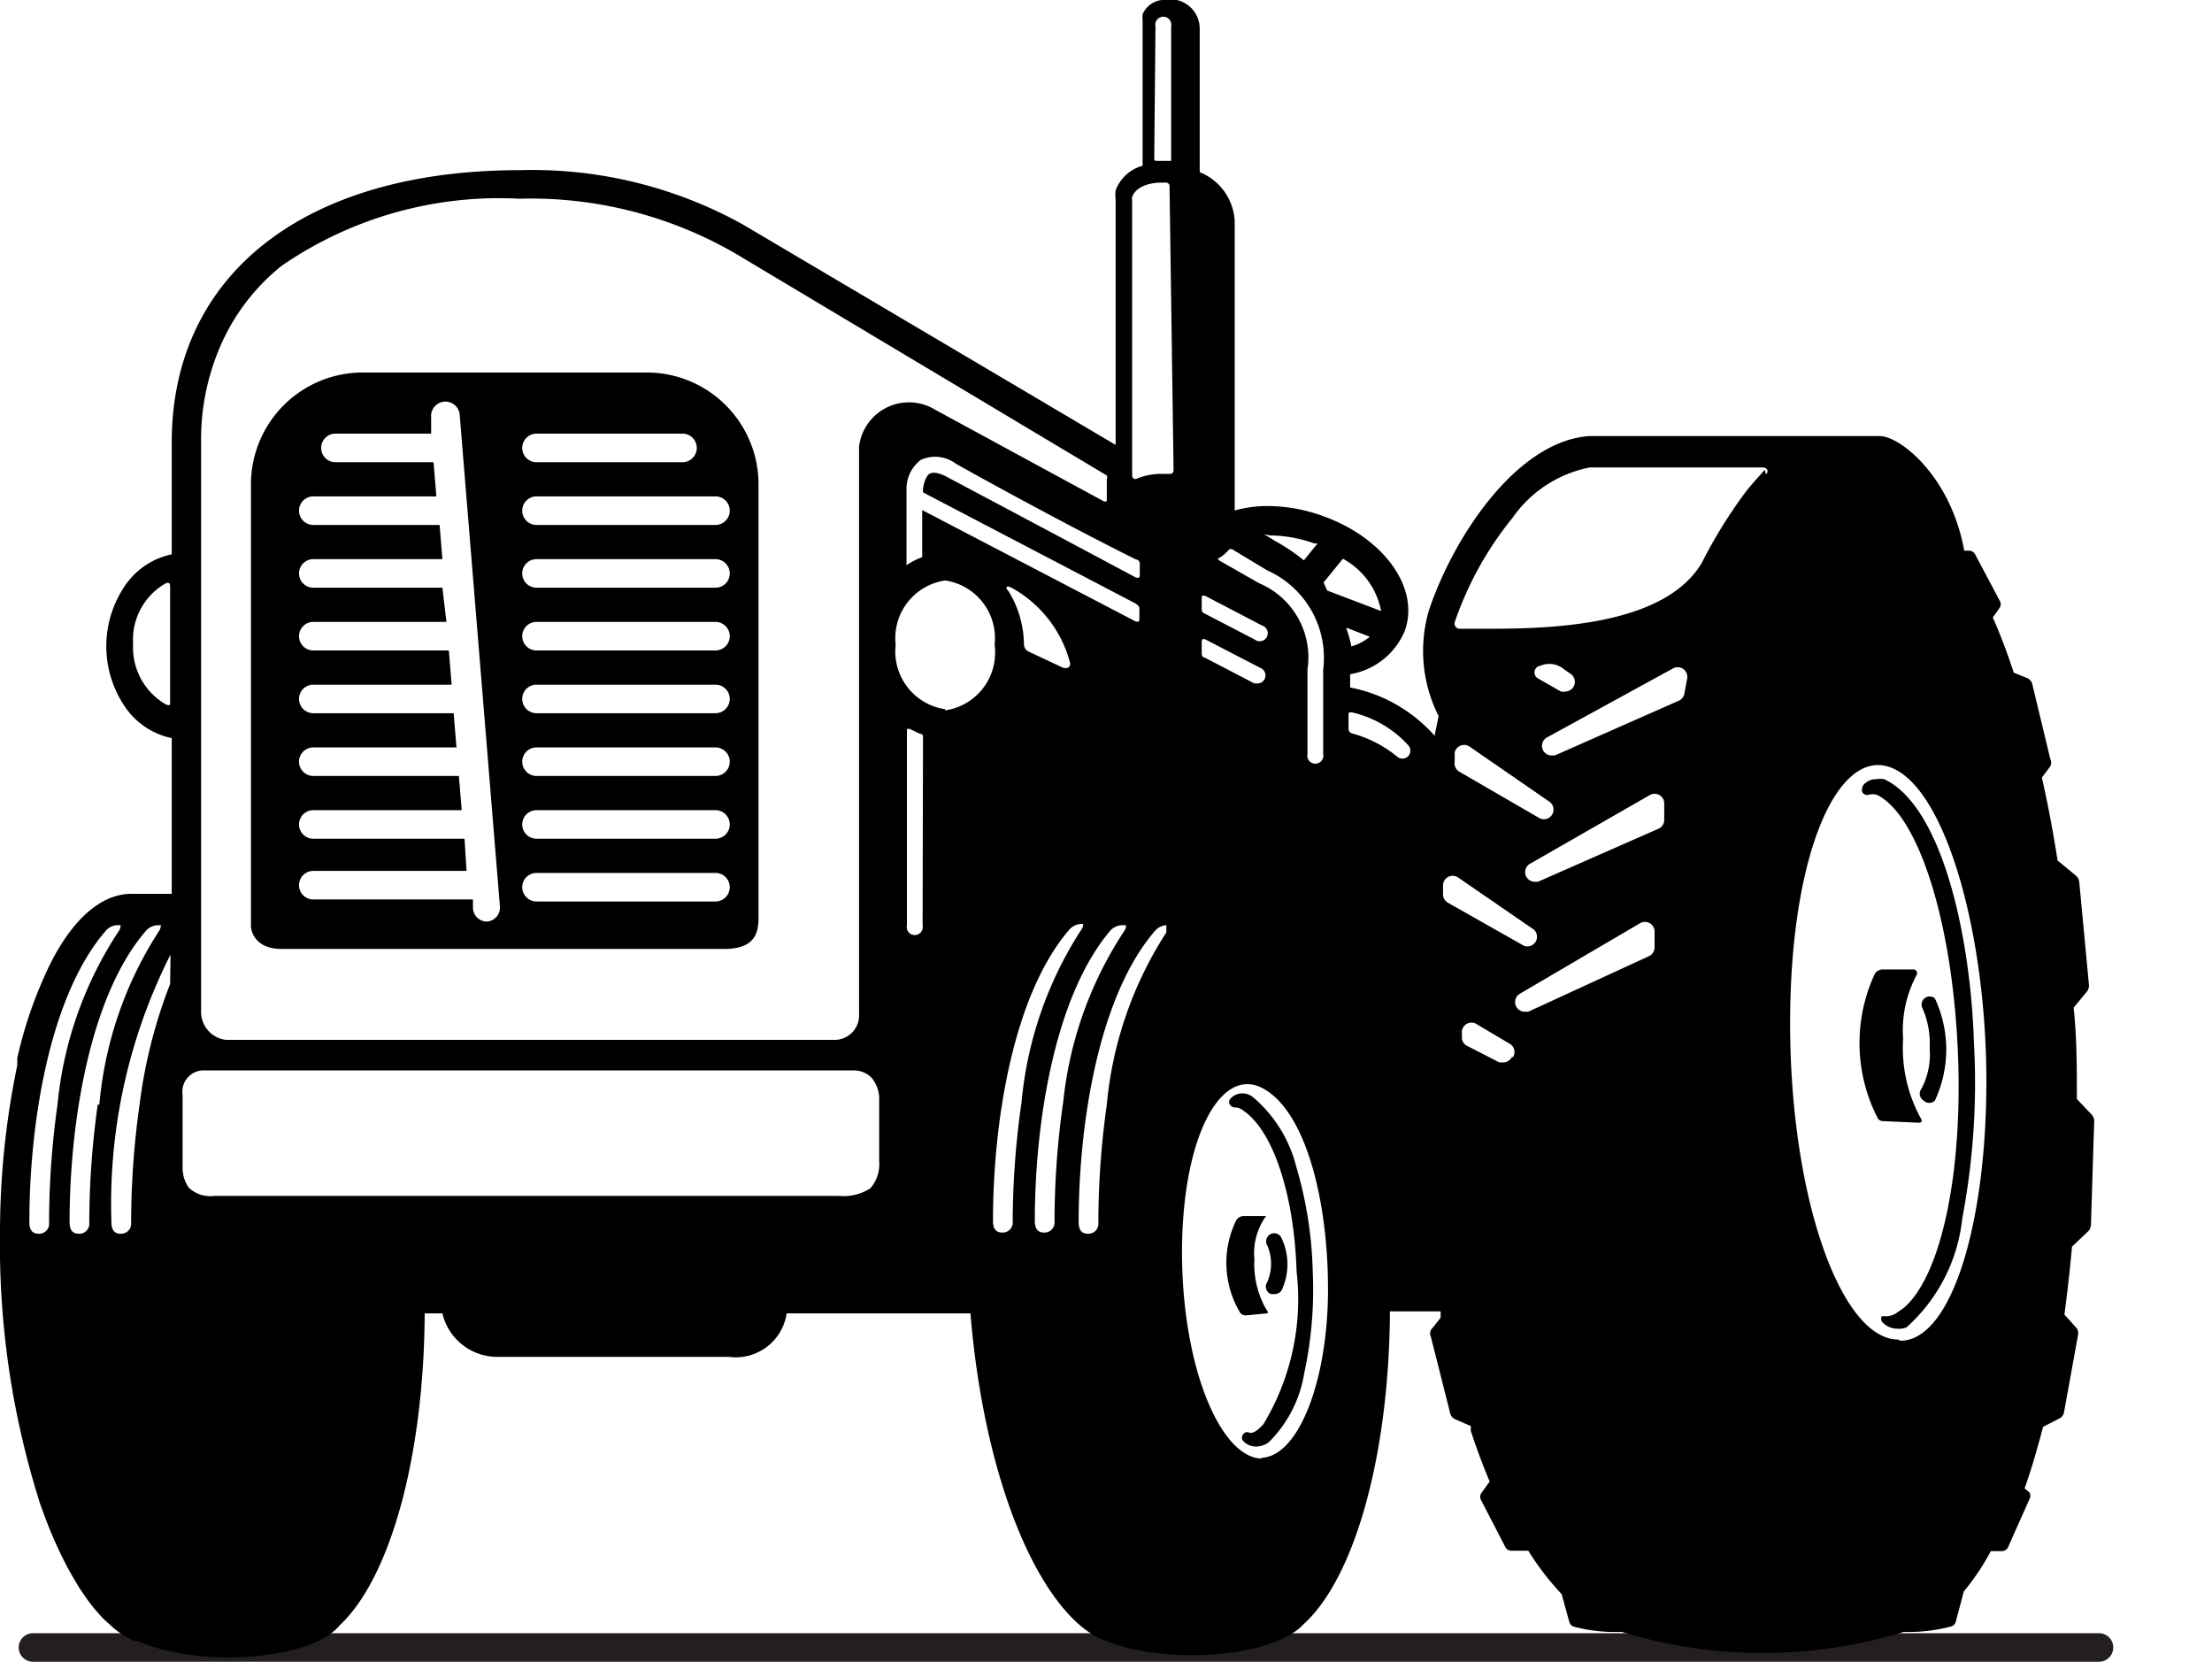 <svg xmlns="http://www.w3.org/2000/svg" viewBox="0 0 55 41.31"><defs><style>.a{fill:#231f20;}.b{fill:none;}</style></defs><title>beaus-black-logo</title><path class="a" d="M52.19,41.31H.82a.35.35,0,0,1,0-.71H52.19a.35.35,0,0,1,0,.71Z"/><path class="b" d="M33.47,15.61a2.59,2.59,0,0,1,.08.45,1.33,1.33,0,0,0,.46-.24Z"/><path class="b" d="M33.35,13.87l-.48.59.16.21,1.27.49A1.87,1.87,0,0,0,33.35,13.87Z"/><path class="b" d="M32.36,14l.34-.42-.08,0a3.34,3.34,0,0,0-1.11-.2h-.15l.26.16A4.69,4.69,0,0,1,32.36,14Z"/><path d="M7,23.59H18c.76,0,.86-.38.86-.78V12.05a2.78,2.78,0,0,0-2.75-2.79H9a2.78,2.78,0,0,0-2.76,2.79s0,10.48,0,11C6.24,23,6.24,23.59,7,23.59Zm6.36-12.81h3.61a.35.35,0,1,1,0,.71H13.34a.35.35,0,1,1,0-.71Zm0,1.56h4.43a.35.35,0,1,1,0,.71H13.34a.35.35,0,1,1,0-.71Zm0,1.56h4.43a.35.35,0,1,1,0,.71H13.34a.35.35,0,1,1,0-.71Zm0,1.56h4.43a.35.35,0,1,1,0,.71H13.34a.35.35,0,1,1,0-.71Zm0,1.56h4.43a.35.35,0,1,1,0,.71H13.34a.35.35,0,0,1,0-.71Zm0,1.56h4.43a.35.35,0,1,1,0,.71H13.34a.35.35,0,0,1,0-.71Zm0,1.56h4.43a.35.35,0,0,1,0,.71H13.34a.35.35,0,0,1,0-.71Zm0,1.56h4.43a.35.35,0,1,1,0,.71H13.34a.35.35,0,0,1,0-.71Zm-1.81-.85H7.79a.35.35,0,0,1,0-.71h3.69l-.07-.85H7.79a.35.35,0,1,1,0-.71h3.56l-.07-.85H7.79a.35.35,0,1,1,0-.71h3.44l-.07-.85H7.79a.35.35,0,1,1,0-.71H11.1L11,14.61H7.79a.35.35,0,1,1,0-.71H11l-.07-.85H7.79a.35.35,0,1,1,0-.71h3.06l-.07-.85H8.34a.35.35,0,1,1,0-.71h2.38l0-.41a.35.35,0,0,1,.71-.06l1,12.22a.35.35,0,0,1-.32.38h0a.35.35,0,0,1-.35-.33l0-.22H7.79a.35.35,0,1,1,0-.71H11.6Z"/><path d="M52,27.7l-.36-.38c0-.76,0-1.52-.08-2.27l.33-.4a.24.24,0,0,0,.05-.17l-.24-2.55a.24.24,0,0,0-.08-.16l-.46-.38c-.11-.71-.24-1.4-.39-2.06l.21-.28a.21.21,0,0,0,0-.18L50.53,17a.21.21,0,0,0-.12-.14l-.34-.14c-.16-.49-.33-.94-.52-1.37l.17-.24a.17.17,0,0,0,0-.18l-.61-1.15a.17.17,0,0,0-.15-.09h-.12c-.34-1.87-1.61-2.85-2.1-2.85H39.53c-1.79.11-3.37,2.46-4,4.33a3.59,3.59,0,0,0,.24,2.63v0l-.1.49a3.75,3.75,0,0,0-2.1-1.2v-.33a1.79,1.79,0,0,0,1.36-1.08c.38-1.06-.52-2.32-2.06-2.86a4.05,4.05,0,0,0-1.35-.24,3,3,0,0,0-.82.11V5.49a1.39,1.39,0,0,0-.87-1.21V.71A.73.73,0,0,0,29.26,0,1,1,0,0,0,29,0a.58.58,0,0,0-.59.36.45.45,0,0,0,0,.12h0V4.12a1,1,0,0,0-.67.61.83.83,0,0,0,0,.23h0v6.1L18.47,5.58a10.79,10.79,0,0,0-5.54-1.35C7.55,4.23,4.27,6.84,4.27,11h0v2.78a1.87,1.87,0,0,0-1.12.72,2.67,2.67,0,0,0,0,3.13,1.87,1.87,0,0,0,1.12.72v3.87h-1c-.78,0-1.5.67-2.06,1.82l-.06.13A10.61,10.61,0,0,0,.43,26.3l0,.18A20.42,20.42,0,0,0,0,30.63a21.22,21.22,0,0,0,1,6.76l.07.19a10.39,10.39,0,0,0,.66,1.48l.08.14.16.27.17.25a4.56,4.56,0,0,0,.44.53l.22.2h0a2.11,2.11,0,0,0,.34.24l.2.11.1,0c1.56.68,4.3.46,5-.39h0c1.26-1.17,2.1-4.19,2.12-7.76H11a1.4,1.4,0,0,0,1.38,1.08h5.74a1.28,1.28,0,0,0,1.44-1.08h4.57c.3,3.66,1.39,6.61,2.73,7.76h0a2.22,2.22,0,0,0,.45.3l0,0,0,0,0,0c1.53.72,4.32.51,5.1-.33,1.27-1.15,2.13-4.19,2.15-7.78h1.26l0,.09v.07l-.24.3a.21.21,0,0,0,0,.18l.48,1.9a.21.21,0,0,0,.12.14l.39.17,0,.12q.22.67.47,1.26l-.21.29a.17.17,0,0,0,0,.18l.6,1.16a.17.17,0,0,0,.15.09H38l0,0a7,7,0,0,0,.53.74l.18.21.12.13,0,0,.19.69a.17.17,0,0,0,.12.12,4,4,0,0,0,1.06.13h.13a12,12,0,0,0,7,0h.06a4.12,4.12,0,0,0,1.13-.14.17.17,0,0,0,.11-.12l.2-.75a5.82,5.82,0,0,0,.67-1h.28a.17.17,0,0,0,.15-.1l.53-1.19a.17.17,0,0,0,0-.17L50.34,37c.17-.47.32-1,.46-1.53l.41-.21a.21.21,0,0,0,.11-.15l.35-1.93a.21.21,0,0,0-.05-.18l-.29-.32q.11-.82.19-1.69l.4-.38a.24.24,0,0,0,.07-.16l.08-2.56A.24.24,0,0,0,52,27.7ZM1.43,27.46a21.18,21.18,0,0,0-.21,2.93.25.25,0,0,1-.26.28c-.16,0-.23-.1-.23-.29,0-2.43.49-5.6,1.89-7.23A.41.41,0,0,1,2.89,23S3,23,3,23s0,.09-.05.15A9.47,9.47,0,0,0,1.43,27.46Zm1,0a21.18,21.18,0,0,0-.21,2.93.25.25,0,0,1-.26.28c-.16,0-.23-.1-.23-.29,0-2.43.49-5.6,1.89-7.23A.41.41,0,0,1,3.93,23S4,23,4,23s0,.09-.05.15A9.47,9.47,0,0,0,2.47,27.46Zm1.8-3a12.55,12.55,0,0,0-.76,3,21.18,21.18,0,0,0-.21,2.93.25.25,0,0,1-.26.28c-.16,0-.23-.1-.23-.29a13.73,13.73,0,0,1,1.47-6.65Zm0-7c0,.07,0,.08-.09.06a1.63,1.63,0,0,1-.83-1.51,1.61,1.61,0,0,1,.83-1.52c.07,0,.08,0,.09.07ZM28.73.66a.2.2,0,1,1,.39,0V4S29.11,4,29,4h-.22c-.07,0-.08,0-.08-.09Zm-.48,13.25s.09,0,.09.11h0v.25c0,.07,0,.12-.11.08-1.87-1-4-2.13-4.64-2.47-.21-.12-.38-.16-.48-.1s-.16.31-.16.39v.07L28.23,15s.1.06.1.12v.25c0,.07,0,.11-.11.07h0l-5.29-2.76v1.17a1.79,1.79,0,0,0-.39.2V12.16a.89.89,0,0,1,.36-.73.86.86,0,0,1,.87.1C24.36,11.86,26.42,13,28.25,13.91Zm-3.2.76,0,0c-.06-.1,0-.11.1-.06a3,3,0,0,1,1.46,1.88c0,.15-.15.13-.22.09l-.83-.39a.21.21,0,0,1-.1-.2h0a2.61,2.61,0,0,0-.38-1.29h0ZM5,11a5.83,5.83,0,0,1,.53-2.51A5.19,5.19,0,0,1,7,6.61a9.53,9.53,0,0,1,5.91-1.67,10.16,10.16,0,0,1,5.39,1.37h0l9.22,5.51h0l0,0a.1.1,0,0,1,0,.09v.49c0,.05,0,.09-.08.06l-4.18-2.27a1.25,1.25,0,0,0-1.9.91V25.2a.61.61,0,0,1-.64.65H5.62A.7.7,0,0,1,5,25.18ZM21.86,28.87a.9.9,0,0,1-.22.67,1.21,1.21,0,0,1-.76.19H5.32a.77.77,0,0,1-.63-.21A.87.87,0,0,1,4.54,29V27.22a.53.53,0,0,1,.56-.61H21.19a.63.63,0,0,1,.48.18.83.83,0,0,1,.19.58ZM22.94,23a.2.2,0,1,1-.39,0V18.22c0-.11,0-.12.09-.09h0l.23.11h0c.08,0,.08.06.08.11Zm.56-5.37a1.45,1.45,0,0,1-1.23-1.6,1.45,1.45,0,0,1,1.23-1.6,1.45,1.45,0,0,1,1.23,1.6A1.45,1.45,0,0,1,23.5,17.66Zm1.68,12.73a.25.25,0,0,1-.26.28c-.16,0-.23-.1-.23-.29,0-2.43.49-5.6,1.89-7.23a.41.41,0,0,1,.28-.15s.06,0,.07,0,0,.09-.05.15a9.47,9.47,0,0,0-1.48,4.28A21.18,21.18,0,0,0,25.18,30.39Zm1.25-2.93a21.18,21.18,0,0,0-.21,2.93.25.25,0,0,1-.26.28c-.16,0-.23-.1-.23-.29,0-2.43.49-5.6,1.89-7.23A.41.41,0,0,1,27.9,23S28,23,28,23s0,.09-.05.15A9.47,9.47,0,0,0,26.43,27.46ZM29,23.18a9.47,9.47,0,0,0-1.48,4.28,21.18,21.18,0,0,0-.21,2.93.25.25,0,0,1-.26.28c-.16,0-.23-.1-.23-.29,0-2.43.49-5.6,1.89-7.23a.41.41,0,0,1,.28-.15S29,23,29,23,29,23.11,29,23.18Zm.18-11.49s0,.09-.08.09h-.2a1.6,1.6,0,0,0-.66.13s-.09,0-.09-.09V5a.36.36,0,0,1,0-.1c.07-.22.36-.36.73-.36H29a.09.09,0,0,1,.08.1Zm2.39,1.62a3.34,3.34,0,0,1,1.11.2l.08,0-.34.42a4.69,4.69,0,0,0-.73-.49l-.26-.16Zm-1.29.58a1,1,0,0,0,.29-.24h0a0,0,0,0,1,.06,0l.88.53a2.38,2.38,0,0,1,1.39,2.47v2.09a.2.2,0,1,1-.39,0V16.64a2,2,0,0,0-1.2-2.14l-1-.57a0,0,0,0,1,0,0Zm-.4,1c0-.07,0-.11.1-.07l1.4.73a.2.2,0,1,1-.18.35l-1.27-.66a.1.1,0,0,1-.05-.09Zm0,1.09c0-.07,0-.12.1-.08l1.39.72a.2.2,0,0,1-.09.37l-.09,0-1.23-.64s-.08,0-.08-.11Zm1.51,20.28c-1.05,0-2-2.3-2-5.13s.95-4.63,2-4.08,1.63,2.72,1.63,5S32.28,36.24,31.34,36.24Zm1.52-21.78.48-.59a1.87,1.87,0,0,1,.95,1.3L33,14.68Zm.61,1.14.54.21a1.33,1.33,0,0,1-.46.24A2.59,2.59,0,0,0,33.47,15.61ZM35,18.81a.2.2,0,0,1-.26,0,3,3,0,0,0-1.13-.58.12.12,0,0,1-.08-.1h0v-.34h0c0-.07,0-.09.09-.08a2.72,2.72,0,0,1,1.39.81A.2.2,0,0,1,35,18.81Zm2.59,7.47a.24.24,0,0,1-.21.13l-.1,0L36.48,26a.24.24,0,0,1-.13-.17l0-.13a.24.24,0,0,1,.35-.25l.86.51A.24.24,0,0,1,37.62,26.28ZM36,22.44a.24.24,0,0,1-.12-.21V22a.24.24,0,0,1,.37-.19l1.89,1.3a.24.24,0,0,1-.25.4Zm2.54-2.5a.24.24,0,0,1-.26.4l-2-1.16a.24.24,0,0,1-.11-.25l0-.22a.24.24,0,0,1,.37-.15Zm-.26-3.38a.56.56,0,0,1,.61.08l.16.11a.24.24,0,0,1-.12.44h0a.24.24,0,0,1-.12,0l-.56-.32A.17.17,0,0,1,38.29,16.55Zm2.86,7a.24.24,0,0,1-.14.21l-3,1.38-.1,0a.24.24,0,0,1-.12-.44l3-1.76a.24.24,0,0,1,.36.2Zm.24-3.16a.24.24,0,0,1-.14.2l-3,1.32-.09,0a.24.24,0,0,1-.12-.44l3-1.72a.24.24,0,0,1,.35.23Zm.5-3.15a.24.24,0,0,1-.14.17l-3.08,1.36-.1,0a.24.24,0,0,1-.11-.44l3.16-1.73a.24.24,0,0,1,.34.26Zm2-5.57q-.21.23-.43.49A11.92,11.92,0,0,0,42.31,14c-.88,1.46-3.39,1.63-5.2,1.63h-.8a.13.13,0,0,1-.14-.16v0a8.45,8.45,0,0,1,1.44-2.6,3.06,3.06,0,0,1,1.92-1.25h4.29c.1,0,.18.08.09.17Zm3.32,21.62c-1.42,0-2.69-3.52-2.69-7.87s1.28-7.1,2.69-6.26c1.26.75,2.19,4.18,2.19,7.72S48.52,33.33,47.25,33.33Z"/><path d="M47.83,27.36a.2.2,0,0,0,.28,0,3,3,0,0,0,0-2.54.2.2,0,0,0-.31.24,2.19,2.19,0,0,1,.18,1,1.85,1.85,0,0,1-.2,1A.2.2,0,0,0,47.83,27.36Z"/><path d="M47.71,27.91c.09,0,.08-.07.06-.09h0a3.64,3.64,0,0,1-.45-2,2.91,2.91,0,0,1,.35-1.61h0s0-.11-.09-.11h-.75a.24.24,0,0,0-.21.1,4.08,4.08,0,0,0,.07,3.6h0a.15.15,0,0,0,.13.07Z"/><path d="M31.6,32.17l.1,0a.2.2,0,0,0,.17-.1,1.52,1.52,0,0,0,0-1.28.2.2,0,1,0-.36.17,1.14,1.14,0,0,1,0,.91A.2.2,0,0,0,31.6,32.17Z"/><path d="M31.49,32.65c.08,0,0-.09,0-.09a2.26,2.26,0,0,1-.3-1.25,1.58,1.58,0,0,1,.29-1.08h0s0,0,0,0h-.53a.23.23,0,0,0-.21.1,2.41,2.41,0,0,0,.1,2.31.19.19,0,0,0,.14.06Z"/><path d="M31.15,27.27a.44.44,0,0,0-.26-.09.4.4,0,0,0-.31.15.12.12,0,0,0,0,.13.16.16,0,0,0,.16.07.39.39,0,0,1,.19.09c.73.51,1.25,2.08,1.31,4a6,6,0,0,1-.83,3.79c-.16.17-.27.24-.36.2a.12.12,0,0,0-.15.06.13.13,0,0,0,0,.14.44.44,0,0,0,.33.15.53.53,0,0,0,.32-.11,3.11,3.11,0,0,0,.88-1.72,9.81,9.81,0,0,0,.21-2.53,10,10,0,0,0-.41-2.6A3.33,3.33,0,0,0,31.15,27.27Z"/><path d="M46.85,19.37a.5.5,0,0,0-.2,0,.39.39,0,0,0-.26.09.21.21,0,0,0-.09.22.14.14,0,0,0,.16.08.34.34,0,0,1,.21,0c1,.49,1.83,3,2,6.15s-.39,5.79-1.33,6.6l-.17.12a.48.48,0,0,1-.24.09h0c-.07,0-.12,0-.14,0a.13.13,0,0,0,0,.13.5.5,0,0,0,.38.18A.51.51,0,0,0,47.4,33a4.22,4.22,0,0,0,1.39-2.71,18,18,0,0,0,.29-4.38C49,23.31,48.3,20.05,46.85,19.37Z"/></svg>